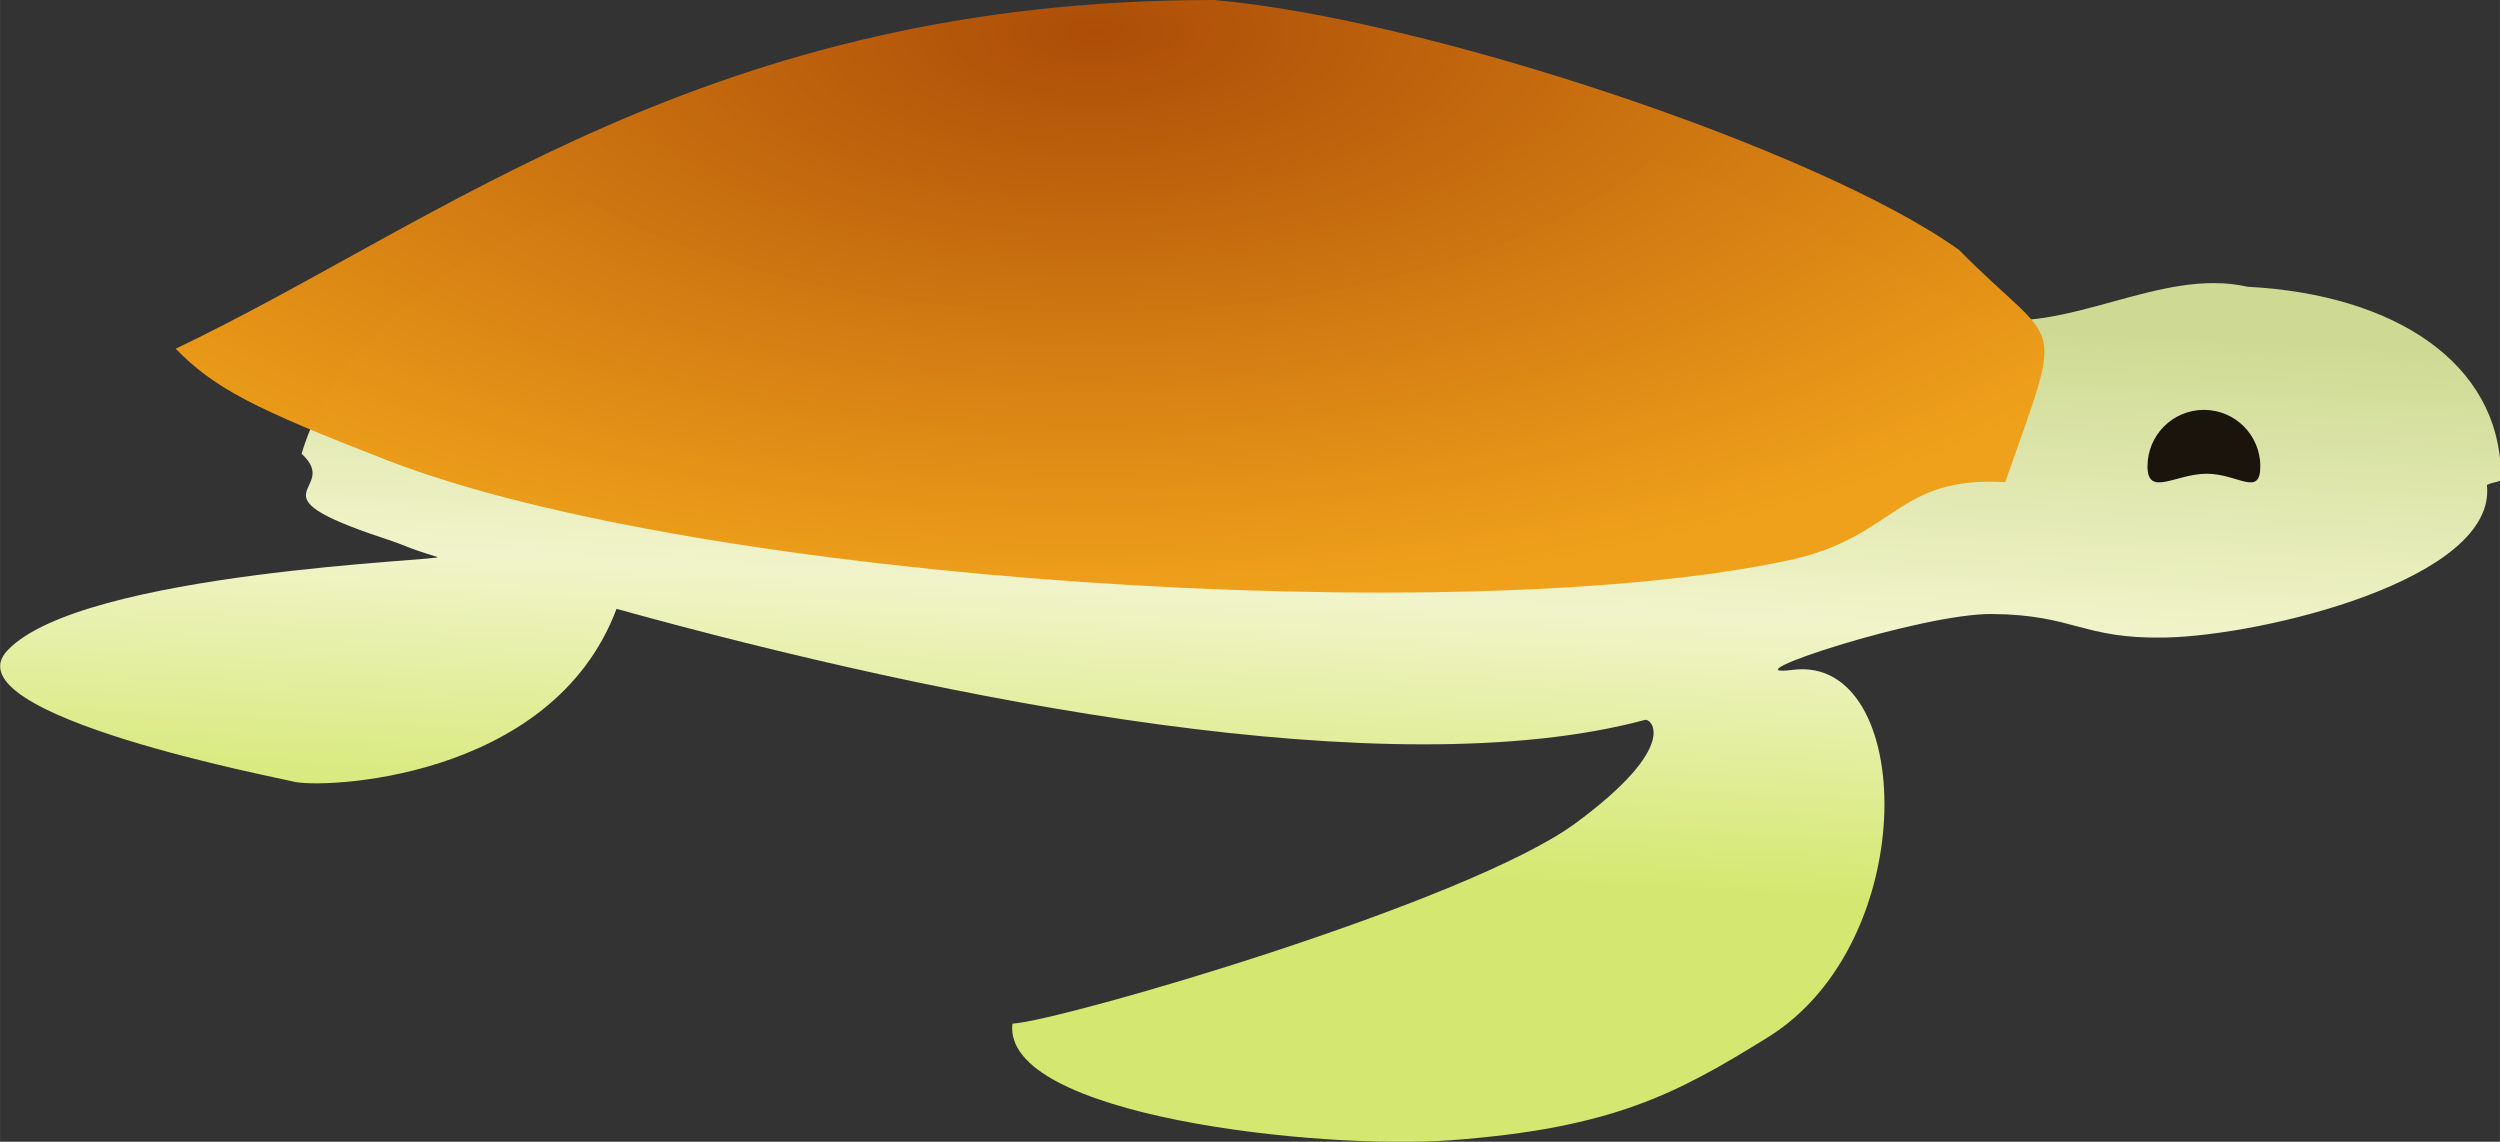 <?xml version="1.0" encoding="UTF-8"?>
<!-- Created with Inkscape (http://www.inkscape.org/) -->
<svg width="594.15" height="271.35" version="1.1" viewBox="0 0 157.2 71.795" xmlns="http://www.w3.org/2000/svg" xmlns:cc="http://creativecommons.org/ns#" xmlns:dc="http://purl.org/dc/elements/1.1/" xmlns:osb="http://www.openswatchbook.org/uri/2009/osb" xmlns:rdf="http://www.w3.org/1999/02/22-rdf-syntax-ns#" xmlns:xlink="http://www.w3.org/1999/xlink">
 <rect x="0" y="0" width="157.2" height="71.795" fill="#333333" stroke="none"/>
 <defs>
  <radialGradient id="radialGradient10238" cx="-441.71" cy="183.57" r="47.7" gradientTransform="matrix(1.692 -.01 .004 .755 1013.3 134.17)" gradientUnits="userSpaceOnUse">
   <stop stop-color="#ad4d08" offset="0"/>
   <stop stop-color="#f0a11a" stop-opacity=".996" offset="1"/>
  </radialGradient>
  <linearGradient id="linearGradient10170" x1="-423.8" x2="-425.4" y1="218.68" y2="250.45" gradientTransform="matrix(1.142 0 0 1.142 774.48 44.369)" gradientUnits="userSpaceOnUse">
   <stop stop-color="#ceda93" offset="0"/>
   <stop stop-color="#f2f5cb" stop-opacity=".996" offset=".526"/>
   <stop stop-color="#d5e971" stop-opacity=".996" offset="1"/>
  </linearGradient>
 </defs>
 <g transform="translate(-197.82 -275.21)">
  <path d="m339.14 293.24c9.352 0.493 15.794 4.845 15.937 11.692 0.147 0.727-0.23 0.463-0.879 0.77 0.661 5.913-14.061 9.48-20.263 9.598-5.173 0.098-5.664-1.427-10.838-1.482-4.484-0.048-16.957 4.08-12.554 3.513 7.707-0.993 8.187 17.071-1.561 23.106-5.704 3.532-9.715 5.71-19.906 6.47-8.355 0.623-28.273-1.544-27.595-7.329 3.059-0.174 28.638-7.613 35.417-12.61 6.598-4.863 4.762-6.599 4.359-6.49-16.035 4.306-43.863-1.212-64.67-6.984-4.079 10.892-18.759 11.322-20.344 10.856-0.573-0.168-21.778-4.189-17.954-8.243 4.669-4.95 27.697-5.668 27.041-5.87-2.188-0.672-1.594-0.589-3.473-1.212-8.563-2.844-2.511-2.915-5.073-5.285 5.297-17.703 41.433-24.074 64.131-23.226 13.29 0.496 32.226 8.777 41.316 14.643 5.512 1.188 11.413-3.17 16.91-1.917z" fill="url(#linearGradient10170)"/>
  <path d="m323.91 305.53c-6.86-0.412-6.848 3.447-13.565 4.899-20.535 4.439-68.568 1.331-88.155-6.267-8.412-3.263-10.884-4.531-13.325-7.024 16.778-8.003 33.549-21.954 65.295-21.928 13.249 1.153 38.065 9.416 46.854 15.724 6.383 6.472 6.692 3.729 2.897 14.595z" fill="url(#radialGradient10238)"/>
  <path d="m339.95 304.53c0 1.959-1.41 0.47-3.369 0.47-1.959-3e-5 -3.725 1.488-3.725-0.47 0-1.959 1.588-3.547 3.547-3.547 1.959 0 3.547 1.588 3.547 3.547z" fill="#120c07" fill-opacity=".958" style="paint-order:normal"/>
 </g>
</svg>
